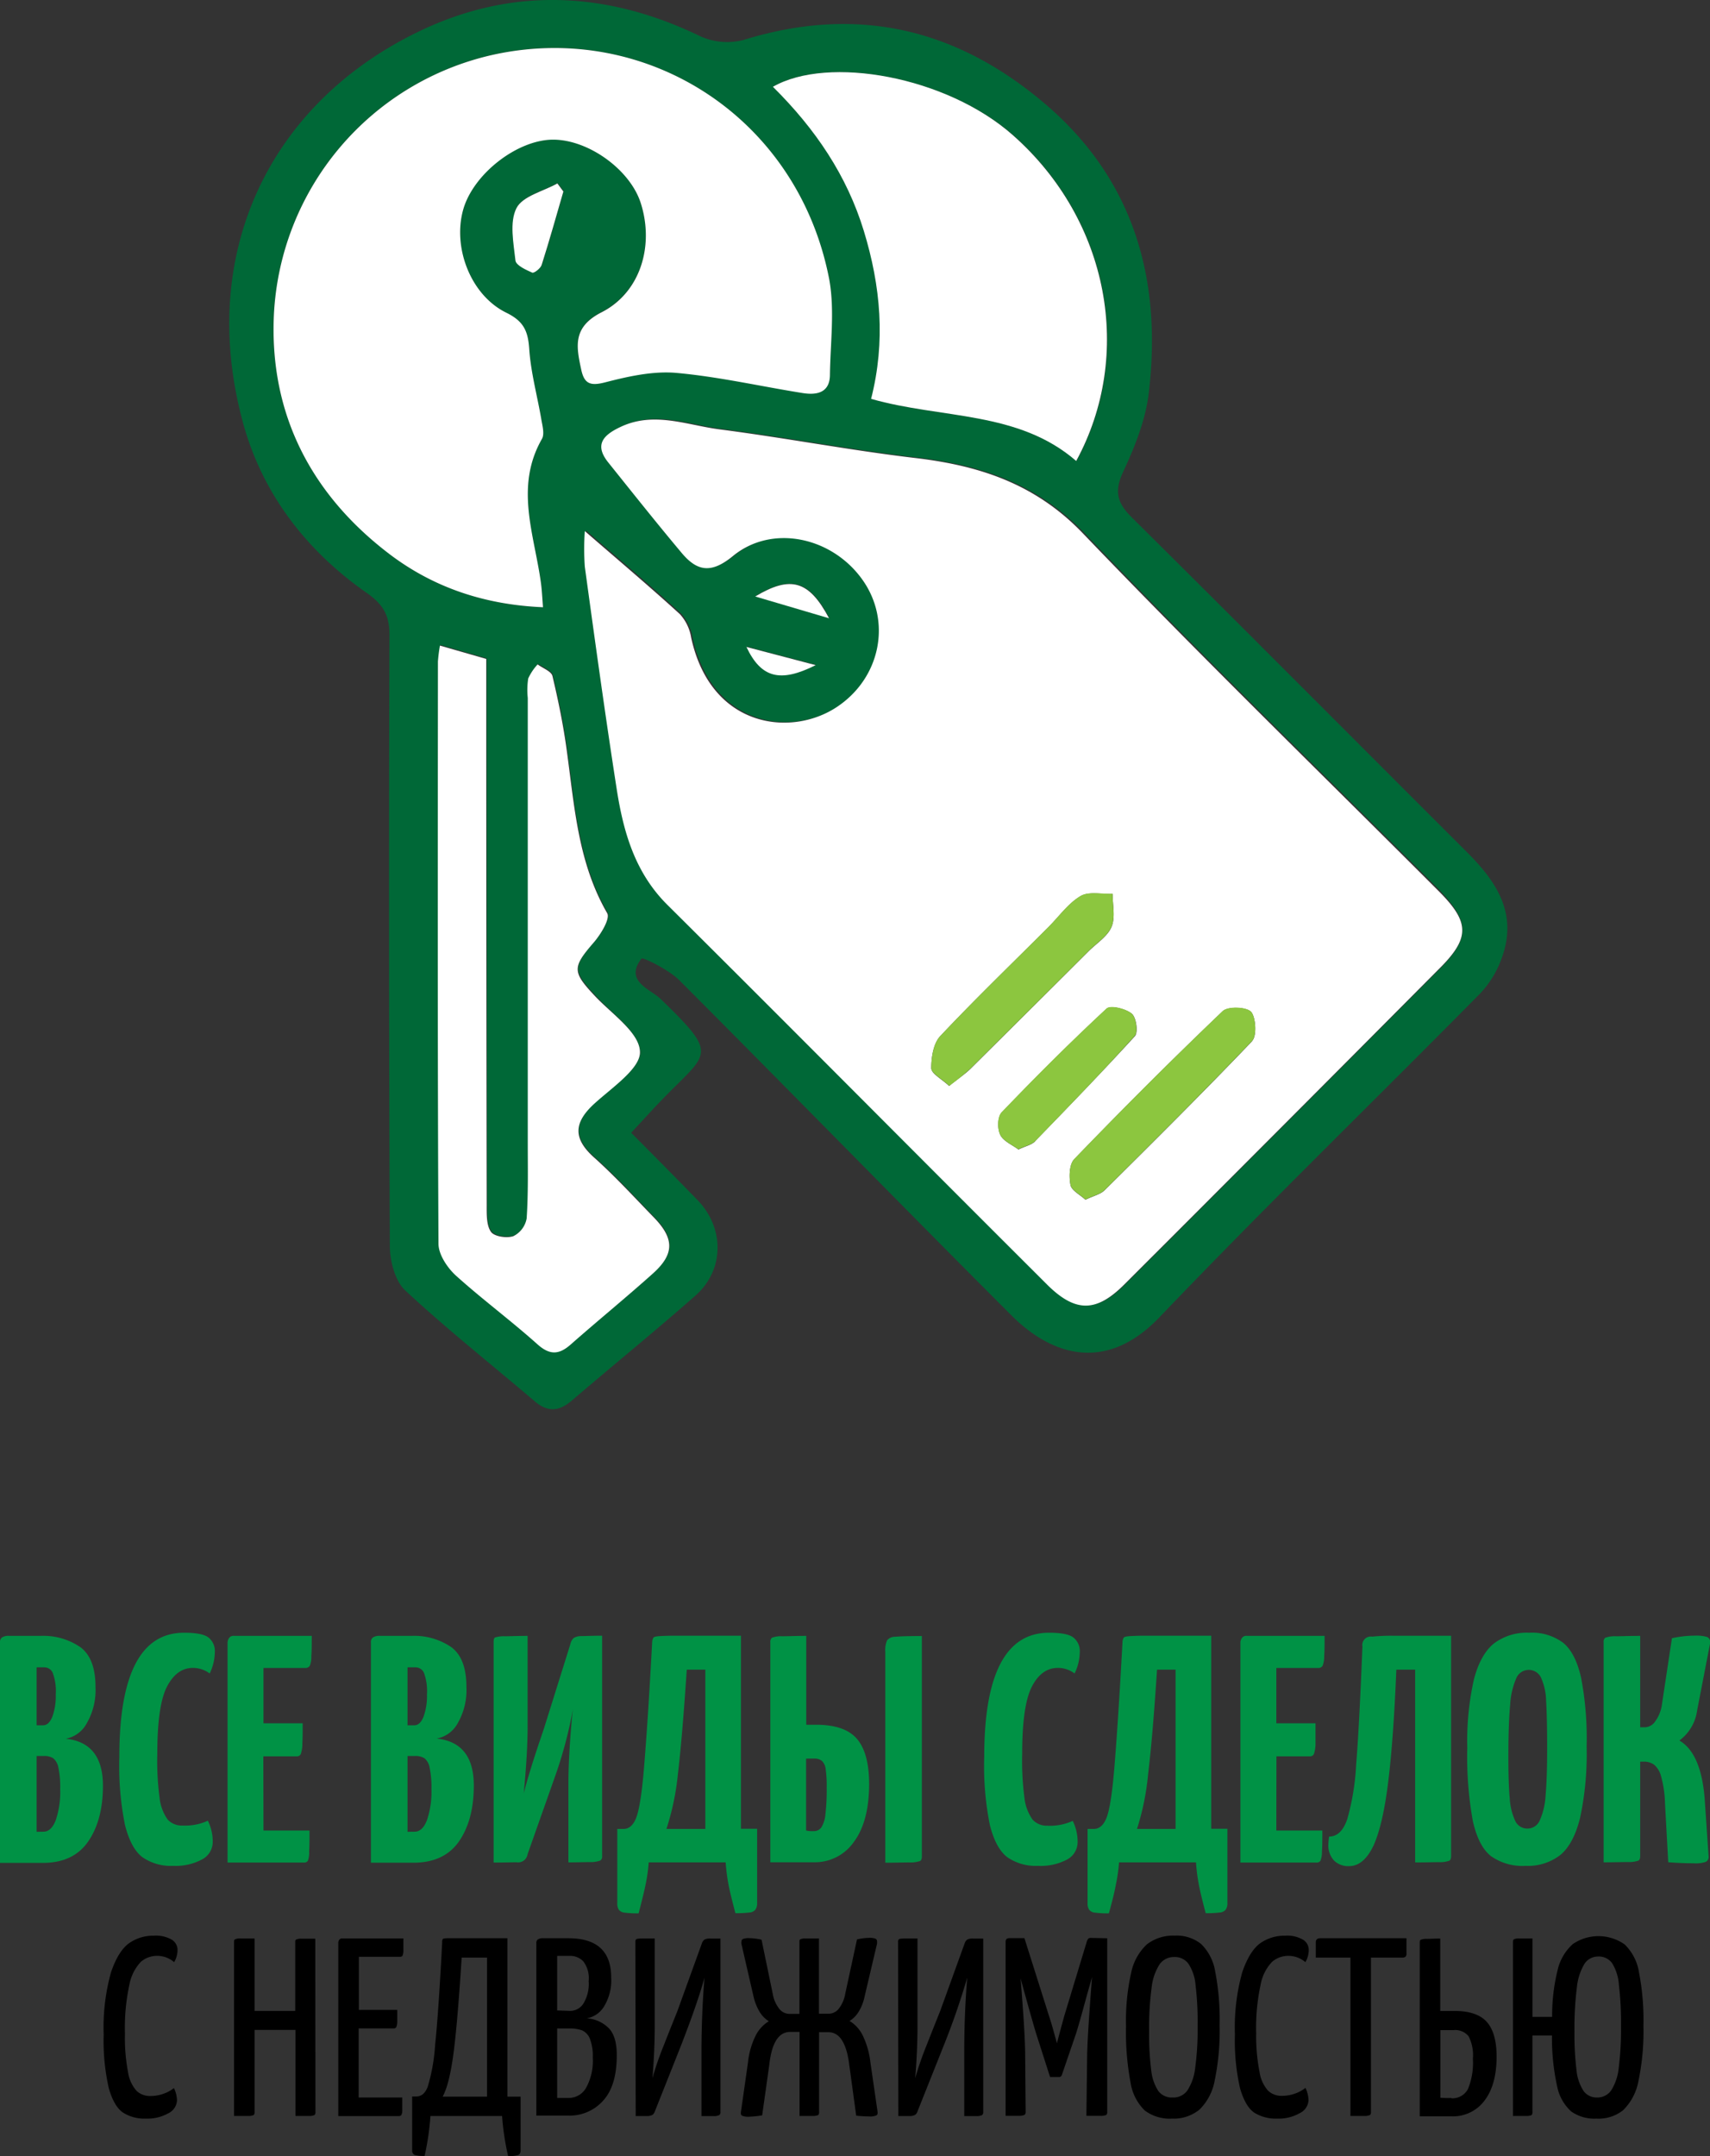 <svg xmlns="http://www.w3.org/2000/svg" viewBox="0 0 305.47 385.04"><rect x="0" y="0" width="305.47" height="385.04" fill="#333333" stroke="none"/><g id="Слой_2" data-name="Слой 2"><g id="Слой_1-2" data-name="Слой 1"><path d="M261.88,152c-19.91-19.86-39.73-39.81-59.71-59.61-2.64-2.62-3.15-4.68-1.51-8.18,2.08-4.45,4-9.26,4.56-14.08,2.38-20.14-2.59-38-18.5-51.56S153,.88,132.77,7.15A11.65,11.65,0,0,1,125,6.43c-16.54-8-33.41-8.79-49.88-.95C48.39,18.19,35.21,45,43.34,75.24c3.42,12.77,11.27,23,22.07,30.57,3,2.08,4.18,4,4.16,7.63q-.18,54.5.07,109c0,2.71.9,6.27,2.74,8,7.42,6.9,15.4,13.21,23.13,19.79,2.32,2,4.37,1.83,6.64-.12,7.33-6.28,14.83-12.36,22.07-18.73,5.2-4.58,5.24-12.07.37-17.09-3.9-4-7.85-8-11.84-12,2.16-2.32,3.6-3.92,5.1-5.48,8.58-9,10.94-8,.15-18.43-1.84-1.77-6.52-3.16-3.41-7.19.24-.31,4.89,2,6.72,3.82,19.86,19.89,39.49,40,59.36,59.88,6.93,6.93,16.7,10.55,26.49.31,18.75-19.62,38.24-38.53,57.31-57.84a18,18,0,0,0,3.81-6.3C271.21,163,267.2,157.28,261.88,152ZM181,24.14c17.22,15.23,21.59,39.25,11.3,58.17-10.38-9-24-7.48-36.64-11.08,2.62-10.28,1.71-20.16-1.3-30s-8.6-18.19-16.24-25.75C147.91,9.85,169,13.62,181,24.14Zm-111.07,75C55.64,88.48,48.09,74,48.93,56.16A50.11,50.11,0,0,1,88.12,9.76c27.34-6,54.41,11.14,60,40.11,1,5.46.21,11.29.13,16.95,0,3.28-2.32,3.74-4.89,3.33-7.53-1.2-15-2.93-22.57-3.6-4.15-.37-8.55.62-12.66,1.67-2.6.67-3.74.36-4.3-2.2-.9-4.18-1.61-7.62,3.62-10.3,7-3.56,9.42-11.94,7-19.5-1.92-6-9.41-11.38-15.74-11.32S84.54,31,82.74,37.45c-1.9,6.78,1.34,15.27,7.72,18.4,3.08,1.51,3.86,3.25,4.08,6.42C94.82,66.54,96,70.74,96.72,75c.2,1.11.57,2.54.09,3.38-4.91,8.57-1.34,17.14-.18,25.71.17,1.25.23,2.52.4,4.36C86.69,108,77.69,105,69.88,99.17Zm30.76-65c-1.27,4.37-2.5,8.77-3.88,13.11-.19.61-1.37,1.52-1.68,1.38-1.14-.5-2.88-1.31-3-2.15-.34-3.14-1.1-6.84.18-9.38,1.09-2.15,4.78-3,7.31-4.4Zm13.7,153.58c.14,3-5.06,6.43-8.21,9.34-3.63,3.35-3.76,6.17,0,9.53s7.08,7,10.57,10.6c3.78,3.85,3.86,6.6,0,10.09-4.83,4.33-9.86,8.43-14.73,12.72-2.12,1.87-3.77,1.94-6-.07-4.71-4.21-9.83-8-14.5-12.21-1.54-1.4-3.12-3.76-3.13-5.69-.18-34.66-.12-69.31-.1-104a28.45,28.45,0,0,1,.4-2.85l8.27,2.39v5.56q0,46,.08,92c0,1.62-.06,3.57.77,4.76.6.84,2.84,1.16,4,.76a4.41,4.41,0,0,0,2.37-3.16c.3-4.48.2-9,.2-13.49q0-39.74,0-79.47a13.45,13.45,0,0,1,.08-3.48,9.38,9.38,0,0,1,1.68-2.5c.92.68,2.45,1.22,2.65,2.07,1.07,4.5,2,9.06,2.6,13.64,1.35,9.83,2,19.77,7.17,28.72.57,1-1.14,3.77-2.39,5.21-3.84,4.45-3.87,5.23.15,9.52C109.26,181,114.19,184.32,114.34,187.78Zm142.71-14.6q-28,28.17-56.1,56.23c-5,5-8.67,5-13.75-.08-22.65-22.57-45.15-45.29-67.84-67.82-5.8-5.75-7.85-13-9-20.55-2.06-13.24-3.89-26.52-5.71-39.8a45.25,45.25,0,0,1,0-6.36c5.86,5.07,11.54,9.85,17,14.85a8.14,8.14,0,0,1,2,4.19c3.51,16.1,17.79,17.82,26,12.39,7.84-5.18,9.86-15.32,4.6-22.73-5.43-7.66-16.12-10-23.16-4.23-3.88,3.18-6.39,2.71-9.14-.57-4.46-5.31-8.77-10.74-13.11-16.15-2.6-3.24-.77-5,2.21-6.36,6-2.81,11.8-.32,17.62.44,11.68,1.51,23.26,3.74,35,5.12,11.5,1.36,21.47,4.64,30,13.5,20.72,21.63,42.21,42.52,63.38,63.71C262.61,164.71,262.7,167.49,257.05,173.18Zm-111.34-54.4c-6.32,3.17-9.74,2.3-12.37-3.25Zm-10.8-12.27c6.3-3.77,9.59-2.88,13.19,3.9Z" fill="#006837"/><path d="M256.87,159c-21.17-21.19-42.66-42.08-63.38-63.71-8.48-8.86-18.45-12.14-30-13.5-11.7-1.38-23.28-3.61-35-5.12-5.82-.76-11.66-3.25-17.62-.44-3,1.41-4.81,3.12-2.21,6.36,4.34,5.41,8.65,10.84,13.11,16.15,2.75,3.28,5.26,3.75,9.14.57,7-5.77,17.73-3.43,23.16,4.23,5.26,7.41,3.24,17.55-4.6,22.73-8.21,5.43-22.49,3.71-26-12.39a8.14,8.14,0,0,0-2-4.19c-5.48-5-11.16-9.78-17-14.85a45.25,45.25,0,0,0,0,6.36c1.82,13.28,3.65,26.56,5.71,39.8,1.19,7.59,3.24,14.8,9,20.55,22.69,22.53,45.19,45.25,67.84,67.82,5.08,5.06,8.79,5,13.75.08q28.11-28.07,56.1-56.23C262.7,167.49,262.61,164.71,256.87,159Zm-87.3,34.95c-1.35-1.27-3.2-2.21-3.21-3.19,0-1.92.37-4.41,1.6-5.72,6.27-6.66,12.87-13,19.34-19.48,1.89-1.88,3.5-4.21,5.72-5.52,1.47-.88,3.79-.32,5.73-.4,0,2,.52,4.2-.19,5.89s-2.65,2.91-4.07,4.32q-10.59,10.56-21.22,21.11C172.26,191.91,171.06,192.71,169.57,193.91Zm15.36,9.85c-.64.66-1.73.87-3,1.48-1.09-.83-2.69-1.47-3.24-2.61s-.49-3.22.25-4c6.08-6.34,12.31-12.56,18.75-18.54.7-.65,3.4,0,4.49.9.8.65,1.17,3.29.56,4C196.94,191.38,190.93,197.58,184.93,203.76Zm38.73-17.85c-8.6,9-17.47,17.82-26.33,26.6-.76.75-2,1-3.43,1.7-1-.92-2.48-1.65-2.67-2.63-.28-1.47-.23-3.68.67-4.61,8.68-9,17.49-17.81,26.52-26.43.93-.89,4.29-.77,5.09.15S224.57,185,223.66,185.91Z" fill="#fff"/><path d="M97,108.44C86.69,108,77.69,105,69.88,99.18c-14.24-10.7-21.79-25.2-20.95-43A50.1,50.1,0,0,1,88.13,9.77c27.33-6,54.4,11.14,60,40.1,1,5.46.21,11.3.13,17,0,3.27-2.32,3.73-4.89,3.32-7.52-1.2-15-2.92-22.57-3.6-4.15-.36-8.55.62-12.66,1.68-2.6.67-3.74.35-4.3-2.21-.9-4.17-1.61-7.62,3.62-10.29,7-3.56,9.42-11.95,7-19.51-1.92-6-9.41-11.37-15.74-11.32S84.54,31.05,82.74,37.45c-1.9,6.78,1.34,15.28,7.72,18.4,3.08,1.51,3.86,3.26,4.08,6.43C94.82,66.54,96,70.75,96.72,75c.2,1.12.57,2.54.09,3.38-4.91,8.58-1.34,17.14-.18,25.71C96.8,105.33,96.86,106.6,97,108.44Z" fill="#fff"/><path d="M78.59,115.29l8.27,2.38v5.56q0,46,.08,92c0,1.63-.06,3.58.77,4.76.6.84,2.84,1.17,4,.76a4.39,4.39,0,0,0,2.37-3.16c.3-4.48.2-9,.2-13.48q0-39.73,0-79.47a13.43,13.43,0,0,1,.08-3.48,9.43,9.43,0,0,1,1.68-2.51c.92.69,2.45,1.23,2.65,2.08,1.07,4.5,2,9.05,2.6,13.63,1.35,9.84,2,19.77,7.18,28.72.56,1-1.15,3.77-2.39,5.21-3.85,4.45-3.88,5.23.14,9.52,3,3.22,8,6.55,8.1,10,.14,3-5.06,6.44-8.21,9.34-3.63,3.35-3.76,6.17,0,9.54s7.08,7,10.58,10.6c3.77,3.84,3.85,6.59,0,10.08-4.83,4.33-9.86,8.43-14.73,12.72-2.12,1.87-3.77,1.94-6-.07-4.71-4.21-9.83-8-14.5-12.21-1.54-1.4-3.12-3.76-3.13-5.69-.18-34.65-.12-69.31-.1-104A28.38,28.38,0,0,1,78.59,115.29Z" fill="#fff"/><path d="M138.07,15.5c9.84-5.65,31-1.88,42.88,8.65,17.22,15.22,21.59,39.25,11.3,58.17-10.38-9-24-7.49-36.64-11.09,2.62-10.27,1.71-20.16-1.3-30S145.71,23.06,138.07,15.5Z" fill="#fff"/><path d="M100.64,34.2c-1.27,4.38-2.5,8.77-3.88,13.11-.19.62-1.37,1.52-1.68,1.38-1.14-.5-2.88-1.3-3-2.15-.34-3.14-1.1-6.84.18-9.37,1.09-2.15,4.78-3,7.31-4.41Z" fill="#fff"/><path d="M148.1,110.41l-13.19-3.89C141.21,102.74,144.5,103.63,148.1,110.41Z" fill="#fff"/><path d="M145.71,118.78c-6.32,3.18-9.74,2.31-12.37-3.25Z" fill="#fff"/><path d="M193.9,214.21c-1-.91-2.48-1.64-2.67-2.62-.28-1.48-.23-3.69.67-4.62,8.68-9,17.49-17.81,26.52-26.43.93-.89,4.29-.76,5.09.15s1.06,4.26.15,5.22c-8.6,9-17.47,17.82-26.33,26.61C196.57,213.27,195.33,213.52,193.9,214.21Z" fill="#8cc63f"/><path d="M169.57,193.91c-1.35-1.27-3.2-2.21-3.21-3.18,0-1.93.37-4.42,1.61-5.72,6.26-6.66,12.86-13,19.33-19.49,1.89-1.88,3.5-4.2,5.72-5.52,1.47-.87,3.79-.32,5.73-.4,0,2,.52,4.2-.19,5.89s-2.65,2.91-4.07,4.32q-10.59,10.58-21.22,21.11A46.82,46.82,0,0,1,169.57,193.91Z" fill="#8cc63f"/><path d="M181.9,205.24c-1.09-.82-2.69-1.47-3.24-2.61s-.49-3.22.25-4c6.08-6.34,12.31-12.56,18.75-18.54.7-.65,3.4,0,4.49.9.8.65,1.18,3.3.56,4-5.77,6.41-11.77,12.6-17.78,18.79C184.29,204.42,183.2,204.63,181.9,205.24Z" fill="#8cc63f"/><path d="M26.07,378.34A7.18,7.18,0,0,1,22,377.28q-1.62-1.08-2.56-4.36a38.13,38.13,0,0,1-.92-9.6,36.64,36.64,0,0,1,1.31-11.11c.88-2.6,2-4.33,3.25-5.21a7.47,7.47,0,0,1,4.37-1.33,5.67,5.67,0,0,1,3.26.73,2.13,2.13,0,0,1,1,1.77,4.28,4.28,0,0,1-.6,2.23,4.64,4.64,0,0,0-2.94-1.13,4.46,4.46,0,0,0-3,1.06,8.13,8.13,0,0,0-2.06,4.11,36.37,36.37,0,0,0-.79,8.7,32.91,32.91,0,0,0,.55,6.89,6.45,6.45,0,0,0,1.54,3.37,3.49,3.49,0,0,0,2.44.9,6.9,6.9,0,0,0,2.41-.42,6.38,6.38,0,0,0,1.81-1,5.32,5.32,0,0,1,.55,2.21,2.72,2.72,0,0,1-1.6,2.32A7.62,7.62,0,0,1,26.07,378.34Z"/><path d="M56.35,377.15a.69.69,0,0,1-.16.55,2.31,2.31,0,0,1-1,.16l-2.41,0V362.5H45.48v14.65a.73.73,0,0,1-.16.55,2.45,2.45,0,0,1-1.07.16l-2.44,0v-31c0-.27,0-.45.16-.53a2.11,2.11,0,0,1,1.06-.16c.6,0,1.42,0,2.45,0v12.93h7.26v-12.2c0-.27,0-.45.16-.53a2,2,0,0,1,1-.16c.58,0,1.4,0,2.42,0Z"/><path d="M64.07,374.57h7.79c0,.87,0,1.59,0,2.14a1.93,1.93,0,0,1-.17,1,.69.69,0,0,1-.53.18H60.43v-31a.92.92,0,0,1,.15-.44.57.57,0,0,1,.58-.29h10.9c0,.85,0,1.55,0,2.09a2.38,2.38,0,0,1-.16,1,.54.54,0,0,1-.49.19h-7.3v9.48h6.85q0,1.23,0,2a2.83,2.83,0,0,1-.16,1.06.5.5,0,0,1-.5.25H64.07Z"/><path d="M75.85,385a6,6,0,0,1-1.79-.18.82.82,0,0,1-.43-.85v-9.59h.77c.88,0,1.56-.57,2-1.71a32.9,32.9,0,0,0,1.33-7.52q.61-5.81,1.26-18.33a.9.9,0,0,1,.1-.53c.07-.1.31-.15.73-.16s1,0,1.65,0h9.17v28.29H93V384c0,.45-.15.73-.44.85a5.88,5.88,0,0,1-1.79.18,46,46,0,0,1-1.08-7.16H76.89A47,47,0,0,1,75.85,385ZM87,374.42V349.59H82.47q-.75,11.84-1.48,17.25t-1.92,7.58Z"/><path d="M95.81,347a.77.77,0,0,1,.27-.66,1.62,1.62,0,0,1,1-.21h4.48c5.07,0,7.62,2.33,7.62,7a8.93,8.93,0,0,1-1.35,5.3,4.53,4.53,0,0,1-3,2,6.09,6.09,0,0,1,3.73,1.58q1.62,1.43,1.62,5,0,5.45-2.43,8.11a8,8,0,0,1-6.2,2.68H95.81Zm6,12.1a2.8,2.8,0,0,0,2.41-1.31,6.75,6.75,0,0,0,.94-4,5,5,0,0,0-.94-3.51,3.21,3.21,0,0,0-2.46-1H99.53v9.74Zm-.19,15.55a3.57,3.57,0,0,0,3.06-1.78,10,10,0,0,0,1.21-5.46,8.36,8.36,0,0,0-.53-3.37,2.7,2.7,0,0,0-1.4-1.47,6.73,6.73,0,0,0-2.29-.33H99.53v12.41Z"/><path d="M113.5,346.86a.8.8,0,0,1,.12-.53c.1-.1.42-.15,1-.16s1.34,0,2.34,0v15.52q0,4.49-.41,9.43a54.94,54.94,0,0,1,1.88-5.5c.83-2.11,1.37-3.47,1.61-4.07l1-2.5,4.34-12a1.42,1.42,0,0,1,.46-.68,2.1,2.1,0,0,1,1-.19c.48,0,1.1,0,1.86,0v31a.61.61,0,0,1-.21.53,2.29,2.29,0,0,1-1,.18l-2.18,0V366.49q0-6.81.54-13.32-1.27,4.62-4.31,12.41L117,377a1.37,1.37,0,0,1-.44.67,2.18,2.18,0,0,1-1,.21l-2,0Z"/><path d="M133.81,378a2.88,2.88,0,0,1-1.24-.18q-.3-.17-.21-.69l1.26-8.84a13.91,13.91,0,0,1,1.27-4.57,6.34,6.34,0,0,1,2.45-2.77,5.08,5.08,0,0,1-1.61-1.62,9.45,9.45,0,0,1-1.1-2.7l-2.18-9.48a1,1,0,0,1,0-.4.5.5,0,0,1,.3-.5,2.84,2.84,0,0,1,1.06-.14,10.68,10.68,0,0,1,2.23.28l2,9.66a5.9,5.9,0,0,0,1.15,2.66,2.32,2.32,0,0,0,1.76.92h1.86V346.86c0-.27,0-.45.14-.53a2,2,0,0,1,1-.16c.57,0,1.36,0,2.35,0V359.6h1.86a2.28,2.28,0,0,0,1.7-.92A6,6,0,0,0,151,356l2.09-9.66a10,10,0,0,1,2.18-.28,2.94,2.94,0,0,1,1.1.14.51.51,0,0,1,.3.5,1.83,1.83,0,0,1,0,.4l-2.23,9.48a8.42,8.42,0,0,1-1.07,2.7,4.88,4.88,0,0,1-1.61,1.62,6.17,6.17,0,0,1,2.43,2.75,14.68,14.68,0,0,1,1.29,4.59l1.28,8.84c.05.35,0,.58-.23.69a2.83,2.83,0,0,1-1.23.18,23.11,23.11,0,0,1-2.35-.14l-1.23-9q-.72-5.9-3.72-5.9h-1.68v14.24a.69.69,0,0,1-.16.55,2.29,2.29,0,0,1-1,.16l-2.33,0v-15h-1.69q-3.08,0-3.72,5.9l-1.27,9A21.3,21.3,0,0,1,133.81,378Z"/><path d="M160.43,346.86a.74.74,0,0,1,.13-.53c.09-.1.41-.15,1-.16s1.35,0,2.34,0v15.52q0,4.49-.41,9.43a57.61,57.61,0,0,1,1.88-5.5c.84-2.11,1.37-3.47,1.61-4.07l1-2.5,4.34-12a1.42,1.42,0,0,1,.46-.68,2.13,2.13,0,0,1,1-.19c.49,0,1.11,0,1.86,0v31a.61.61,0,0,1-.21.53,2.27,2.27,0,0,1-1,.18l-2.18,0V366.49q0-6.81.53-13.32a130.82,130.82,0,0,1-4.31,12.41L163.92,377a1.3,1.3,0,0,1-.44.67,2.18,2.18,0,0,1-1,.21l-2,0Z"/><path d="M197.79,346.13v31a.69.69,0,0,1-.16.55,2.43,2.43,0,0,1-1.06.16l-2.5,0,.14-11.11q.09-3,.41-7.49t.46-6.17l-.78,2.73q-1.77,6.53-2.22,7.76l-2.4,7a.51.51,0,0,1-.5.35h-1.6l-2.35-7.33q-.58-1.77-2.91-10.26l0,.06q.12,1.39.44,5.81c.21,2.93.34,5.39.37,7.38l.09,10.56a.61.61,0,0,1-.21.55,2.62,2.62,0,0,1-1.06.16l-2.31,0v-31c0-.31.06-.5.18-.59a.89.89,0,0,1,.55-.14H183l4.36,13.79c.33,1,.63,2,.9,3l.55,2c.08-.36.25-1,.52-2s.52-1.93.79-2.9l4-13.2a1.89,1.89,0,0,1,.27-.57.61.61,0,0,1,.46-.16Z"/><path d="M209.35,378.34a7.43,7.43,0,0,1-4.84-1.44,8.82,8.82,0,0,1-2.55-5,48.11,48.11,0,0,1-.81-10.08,39,39,0,0,1,.92-9.53,9.5,9.5,0,0,1,2.83-5.09,7.7,7.7,0,0,1,4.95-1.54,7,7,0,0,1,4.71,1.49,8.86,8.86,0,0,1,2.52,4.92,45.08,45.08,0,0,1,.79,9.61,43.46,43.46,0,0,1-.88,9.85,9.67,9.67,0,0,1-2.73,5.21A7.3,7.3,0,0,1,209.35,378.34Zm.14-3.77a3.07,3.07,0,0,0,2.62-1.26,9.25,9.25,0,0,0,1.39-4,50.63,50.63,0,0,0,.44-7.49,55.27,55.27,0,0,0-.37-7.34,8.07,8.07,0,0,0-1.28-3.81,3,3,0,0,0-2.53-1.19,3.11,3.11,0,0,0-2.61,1.3,9.56,9.56,0,0,0-1.43,4.18,53.23,53.23,0,0,0-.44,7.81,50.41,50.41,0,0,0,.37,6.93,8.39,8.39,0,0,0,1.29,3.74A3.05,3.05,0,0,0,209.49,374.57Z"/><path d="M228.13,378.34a7.23,7.23,0,0,1-4.06-1.06q-1.6-1.08-2.55-4.36a38.13,38.13,0,0,1-.92-9.6,36.64,36.64,0,0,1,1.31-11.11c.88-2.6,2-4.33,3.24-5.21a7.53,7.53,0,0,1,4.38-1.33,5.67,5.67,0,0,1,3.26.73,2.13,2.13,0,0,1,1,1.77,4.28,4.28,0,0,1-.6,2.23,4.67,4.67,0,0,0-2.94-1.13,4.46,4.46,0,0,0-3,1.06,8,8,0,0,0-2.06,4.11,36.37,36.37,0,0,0-.79,8.7A32.91,32.91,0,0,0,225,370a6.45,6.45,0,0,0,1.54,3.37,3.49,3.49,0,0,0,2.44.9,6.9,6.9,0,0,0,2.41-.42,6.38,6.38,0,0,0,1.81-1,5.32,5.32,0,0,1,.55,2.21,2.72,2.72,0,0,1-1.6,2.32A7.62,7.62,0,0,1,228.13,378.34Z"/><path d="M251.25,346.13v2.68a.82.82,0,0,1-.18.62.89.89,0,0,1-.58.16H244.9v27.56a.69.69,0,0,1-.17.55,2.68,2.68,0,0,1-1.1.16l-2.39,0V349.59h-6.19v-2.73c0-.48.26-.73.78-.73Z"/><path d="M253.62,347c0-.31,0-.5.17-.59a2.46,2.46,0,0,1,1.07-.17c.59,0,1.4-.06,2.42-.06v12.93h2.54c2.69,0,4.61.66,5.77,1.95s1.76,3.37,1.76,6.2c0,3.37-.73,6-2.17,7.87a7,7,0,0,1-5.86,2.8h-5.7Zm5.61,27.7a3.12,3.12,0,0,0,3-1.64,12.26,12.26,0,0,0,.88-5.42,7.38,7.38,0,0,0-.76-4,3.07,3.07,0,0,0-2.73-1.1h-2.32v12.07A15.84,15.84,0,0,0,259.23,374.65Z"/><path d="M285.17,378.34a7.15,7.15,0,0,1-4.51-1.29,8.23,8.23,0,0,1-2.5-4.49,40.23,40.23,0,0,1-.92-9.07h-3.49v13.66a.79.79,0,0,1-.14.55,2.21,2.21,0,0,1-1,.16l-2.34,0v-31c0-.27.05-.45.16-.53a2,2,0,0,1,1-.16c.57,0,1.35,0,2.32,0v14h3.52a33.78,33.78,0,0,1,1-8.45,8.89,8.89,0,0,1,2.69-4.55,8.11,8.11,0,0,1,9.27.07,8.84,8.84,0,0,1,2.55,4.94,45,45,0,0,1,.8,9.59,43.37,43.37,0,0,1-.89,9.85,9.8,9.8,0,0,1-2.73,5.21A7.06,7.06,0,0,1,285.17,378.34Zm.09-3.77a3,3,0,0,0,2.55-1.26,9.16,9.16,0,0,0,1.35-4,54.32,54.32,0,0,0,.41-7.49,57.05,57.05,0,0,0-.37-7.34A8.57,8.57,0,0,0,288,350.6a2.94,2.94,0,0,0-2.52-1.21,2.9,2.9,0,0,0-2.43,1.3,10.07,10.07,0,0,0-1.36,4.21,57.4,57.4,0,0,0-.43,7.83,52.35,52.35,0,0,0,.36,6.93,8.3,8.3,0,0,0,1.26,3.74A2.87,2.87,0,0,0,285.26,374.57Z"/><path d="M0,293.28a1,1,0,0,1,.34-.85,2.1,2.1,0,0,1,1.29-.3H7.28a11.72,11.72,0,0,1,7.05,2q2.73,2,2.73,7.12a11.86,11.86,0,0,1-1.59,6.54,5.38,5.38,0,0,1-3.72,2.71q6.63.69,6.64,8.38,0,6.18-2.66,10t-8.15,3.79H0ZM7.69,308.1c.69,0,1.24-.51,1.65-1.51a10.7,10.7,0,0,0,.62-4,9.19,9.19,0,0,0-.54-3.84,1.62,1.62,0,0,0-1.5-1H6.54V308.1Zm.07,19c.92,0,1.65-.67,2.18-2a15.66,15.66,0,0,0,.81-5.62,16.4,16.4,0,0,0-.32-3.81,2.79,2.79,0,0,0-.92-1.68,2.9,2.9,0,0,0-1.64-.41H6.54v13.54Z" fill="#009245"/><path d="M30.93,333.2a8.9,8.9,0,0,1-5.51-1.56q-2.05-1.58-3.1-5.76a53.47,53.47,0,0,1-1-12.17q0-22.14,11.56-22.14c2.24,0,3.71.3,4.42.9a3.09,3.09,0,0,1,1.08,2.5,9.17,9.17,0,0,1-.92,3.88,5,5,0,0,0-3-1q-2.88,0-4.62,3.33t-1.74,12A50.26,50.26,0,0,0,28.5,321a8.24,8.24,0,0,0,1.44,3.92A3.4,3.4,0,0,0,32.61,326a9.72,9.72,0,0,0,4.52-.86,8.27,8.27,0,0,1,.87,3.75,3.51,3.51,0,0,1-1.9,3.16A10,10,0,0,1,30.93,333.2Z" fill="#009245"/><path d="M47.07,326.89h8.22c0,1.54,0,2.77-.07,3.7A4.39,4.39,0,0,1,55,332.3a.83.83,0,0,1-.76.31H40.65V293.28a1.61,1.61,0,0,1,.23-.7.93.93,0,0,1,.92-.45H55.69c0,1.47,0,2.67-.07,3.6a4.33,4.33,0,0,1-.28,1.75.9.9,0,0,1-.82.38H47.07v9.88h7c0,1.43,0,2.62-.06,3.56a5.78,5.78,0,0,1-.26,1.88.71.71,0,0,1-.71.46h-6Z" fill="#009245"/><path d="M66.26,293.28a1,1,0,0,1,.34-.85,2.1,2.1,0,0,1,1.29-.3h5.65a11.75,11.75,0,0,1,7.06,2q2.72,2,2.72,7.12a11.86,11.86,0,0,1-1.59,6.54A5.36,5.36,0,0,1,78,310.47q6.64.69,6.64,8.38,0,6.18-2.66,10c-1.77,2.53-4.49,3.79-8.14,3.79H66.26ZM74,308.1c.7,0,1.25-.51,1.65-1.51a10.7,10.7,0,0,0,.62-4,9.4,9.4,0,0,0-.53-3.84,1.64,1.64,0,0,0-1.51-1H72.8V308.1Zm.07,19c.92,0,1.65-.67,2.18-2a15.63,15.63,0,0,0,.82-5.62,17,17,0,0,0-.32-3.81,2.79,2.79,0,0,0-.92-1.68,3,3,0,0,0-1.65-.41H72.8v13.54Z" fill="#009245"/><path d="M88.18,293.23c0-.42.07-.69.23-.8a4.92,4.92,0,0,1,1.73-.23c1,0,2.38-.07,4.11-.07v16.25q0,4.69-.69,11.87c.61-2.4,1.54-5.43,2.77-9.09l.86-2.55,4.7-15a2,2,0,0,1,.6-1.1,2.56,2.56,0,0,1,1.33-.34c.64,0,1.88-.07,3.74-.07v39.39a.8.8,0,0,1-.36.78,5.31,5.31,0,0,1-1.82.26c-1,0-2.26.05-3.84.05V318.28c0-1.63.07-3.72.23-6.29s.34-4.82.58-6.78a76.67,76.67,0,0,1-3.3,12.31l-4.8,13.59a1.72,1.72,0,0,1-2,1.45c-.67,0-2,.05-4.07.05Z" fill="#009245"/><path d="M114.08,341.68a17.87,17.87,0,0,1-2.45-.12,1.53,1.53,0,0,1-1.08-.51,2.08,2.08,0,0,1-.28-1.21V326.61h1.1c1,0,1.76-.66,2.28-2s1-4.22,1.38-8.75.91-12.07,1.47-22.61a1.68,1.68,0,0,1,.24-.81c.11-.14.51-.23,1.18-.27s1.6-.07,2.75-.07h11.69v34.48h2.89v13.23a2,2,0,0,1-.3,1.21,1.49,1.49,0,0,1-1.07.51,18.49,18.49,0,0,1-2.51.12c-.53-2-.93-3.62-1.19-4.87a35.58,35.58,0,0,1-.55-4.2H115.88a29.59,29.59,0,0,1-.56,4C115.07,337.8,114.65,339.49,114.08,341.68ZM126,326.61V298.16h-3.32q-.8,12.07-1.57,18.53a46.25,46.25,0,0,1-2.06,9.92Z" fill="#009245"/><path d="M137.61,293.28a1,1,0,0,1,.27-.81,4.58,4.58,0,0,1,1.84-.27c1.07,0,2.5-.07,4.31-.07V308h1.73q5.16,0,7.32,2.52t2.18,8q0,6.76-2.73,10.41a8.48,8.48,0,0,1-7.16,3.63h-7.76ZM145.3,327a1.64,1.64,0,0,0,1.42-.66,5.37,5.37,0,0,0,.73-2.32,38.18,38.18,0,0,0,.23-4.82,21,21,0,0,0-.18-3.24,2.43,2.43,0,0,0-.64-1.47,2,2,0,0,0-1.43-.44H144v12.84A4.67,4.67,0,0,0,145.3,327Zm12.85-32a4.4,4.4,0,0,1,.32-2.08,1.82,1.82,0,0,1,1.47-.63c.76-.08,2.34-.13,4.74-.13v39.33q0,.65-.3.84a5.24,5.24,0,0,1-1.91.26c-1.08,0-2.52.05-4.32.05Z" fill="#009245"/><path d="M185.43,333.2a8.9,8.9,0,0,1-5.51-1.56q-2.05-1.58-3.1-5.76a53.36,53.36,0,0,1-1-12.17q0-22.14,11.57-22.14,3.36,0,4.41.9a3.07,3.07,0,0,1,1.09,2.5,9,9,0,0,1-.93,3.88,4.9,4.9,0,0,0-3-1c-1.92,0-3.47,1.11-4.62,3.33s-1.74,6.21-1.74,12A50.26,50.26,0,0,0,183,321a8.24,8.24,0,0,0,1.44,3.92,3.4,3.4,0,0,0,2.67,1.11,9.72,9.72,0,0,0,4.52-.86,8.27,8.27,0,0,1,.87,3.75,3.51,3.51,0,0,1-1.9,3.16A10,10,0,0,1,185.43,333.2Z" fill="#009245"/><path d="M198.09,341.68a17.7,17.7,0,0,1-2.44-.12,1.51,1.51,0,0,1-1.08-.51,2.07,2.07,0,0,1-.29-1.21V326.61h1.1c1,0,1.76-.66,2.29-2s1-4.22,1.38-8.75.9-12.07,1.47-22.61a1.59,1.59,0,0,1,.23-.81c.11-.14.51-.23,1.19-.27s1.6-.07,2.74-.07h11.69v34.48h2.89v13.23a2,2,0,0,1-.3,1.21,1.46,1.46,0,0,1-1.06.51,18.56,18.56,0,0,1-2.52.12c-.53-2-.93-3.62-1.18-4.87a33.6,33.6,0,0,1-.55-4.2H199.9a29.49,29.49,0,0,1-.57,4Q199,338.39,198.09,341.68ZM210,326.61V298.16h-3.31q-.79,12.07-1.58,18.53a46.34,46.34,0,0,1-2,9.92Z" fill="#009245"/><path d="M228,326.89h8.22c0,1.54,0,2.77-.07,3.7a4.39,4.39,0,0,1-.27,1.71.82.82,0,0,1-.76.31H221.58V293.28a1.49,1.49,0,0,1,.23-.7.93.93,0,0,1,.92-.45h13.89c0,1.47,0,2.67-.07,3.6a4.46,4.46,0,0,1-.29,1.75.87.87,0,0,1-.81.38H228v9.88h7c0,1.43,0,2.62,0,3.56a6,6,0,0,1-.27,1.88.71.71,0,0,1-.71.46h-6Z" fill="#009245"/><path d="M241,333.25a3.63,3.63,0,0,1-2.7-1,4,4,0,0,1-1-3,10.25,10.25,0,0,1,.13-1.28c1.46,0,2.55-1.05,3.26-3.17a43.77,43.77,0,0,0,1.57-9.69q.54-6.53,1.12-21.08a1.51,1.51,0,0,1,1.74-1.76,31.92,31.92,0,0,1,3.81-.16h10.29v39.33q0,.65-.3.84a5,5,0,0,1-1.85.26c-1,0-2.46.05-4.27.05V298.16h-3.36q-.52,12.58-1.47,20.18t-2.61,11.24C244.21,332,242.75,333.25,241,333.25Z" fill="#009245"/><path d="M272.52,333.2a9.71,9.71,0,0,1-6.18-1.74q-2.2-1.72-3.23-6.23a64.25,64.25,0,0,1-1-13.08,50.21,50.21,0,0,1,1.19-12.26c.79-3,2-5.14,3.58-6.41a9.77,9.77,0,0,1,6.29-1.91,9.31,9.31,0,0,1,6.06,1.79q2.19,1.78,3.2,6.18a57.6,57.6,0,0,1,1,12.36,54.47,54.47,0,0,1-1.17,12.74q-1.15,4.62-3.49,6.59A9.44,9.44,0,0,1,272.52,333.2Zm.34-6.66a2.36,2.36,0,0,0,2.19-1.44,12.55,12.55,0,0,0,1.05-4.48c.18-2,.28-4.85.28-8.47s-.07-6.56-.19-8.45a10.61,10.61,0,0,0-.93-4.16,2.42,2.42,0,0,0-4.39.14,13.8,13.8,0,0,0-1.1,4.77q-.31,3.29-.32,9.14c0,3.28.08,5.83.25,7.63a10.92,10.92,0,0,0,1,4A2.34,2.34,0,0,0,272.86,326.54Z" fill="#009245"/><path d="M302.53,332.74c-1.39,0-2.9-.06-4.52-.18L297.43,322a19.69,19.69,0,0,0-.69-4.75,4,4,0,0,0-1.28-2.13,3.1,3.1,0,0,0-1.84-.53H293v16.83q0,.65-.3.84a5.11,5.11,0,0,1-1.88.26c-1.05,0-2.5.05-4.35.05V293.28a.93.93,0,0,1,.28-.81,4.89,4.89,0,0,1,1.88-.27c1.06,0,2.52-.07,4.37-.07v16.32h.92a2.31,2.31,0,0,0,1.76-1.05,6.56,6.56,0,0,0,1.2-3l1.79-11.85a19.32,19.32,0,0,1,4.11-.46,6.65,6.65,0,0,1,2.13.23.9.9,0,0,1,.58.92,1.35,1.35,0,0,1-.05.46l-2.27,11.75a8,8,0,0,1-3.17,5.37q3.88,2.26,4.52,10.41l.69,10.17a1,1,0,0,1-.48,1.08A5.57,5.57,0,0,1,302.53,332.74Z" fill="#009245"/></g></g></svg>